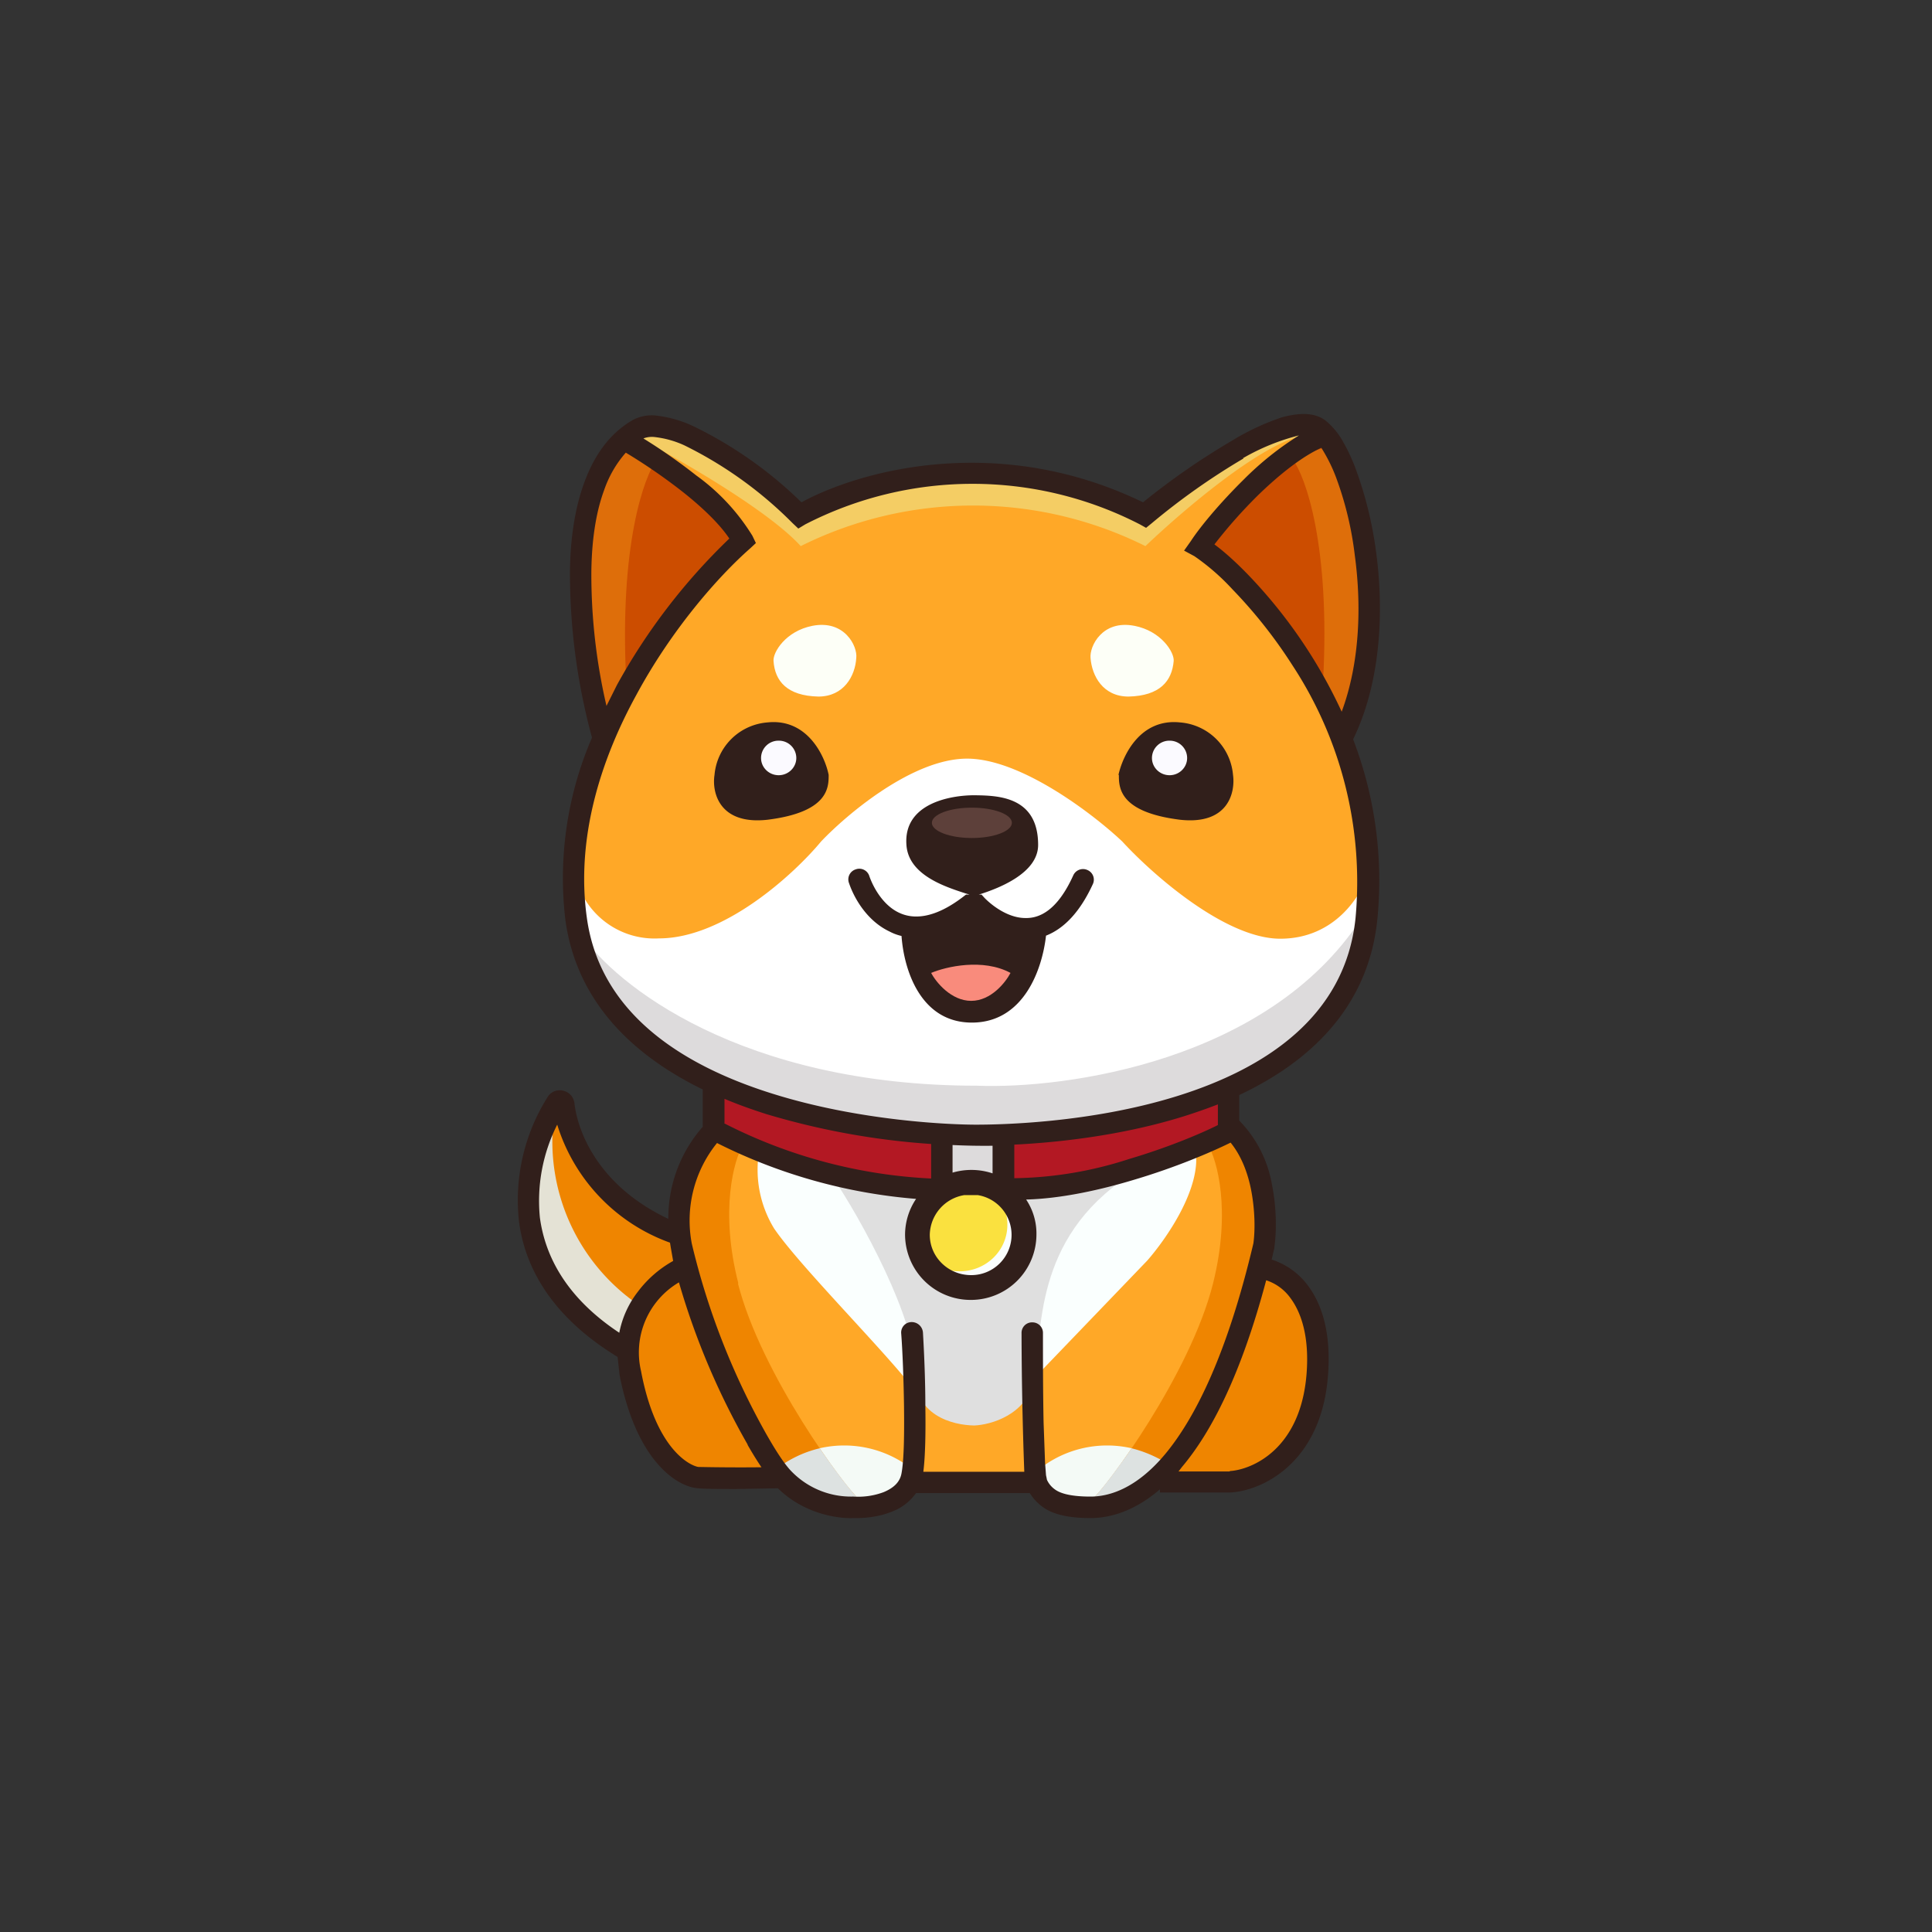 <svg xmlns="http://www.w3.org/2000/svg" width="24" height="24" fill="none" viewBox="0 0 24 24"><rect x="0" y="0" width="24" height="24" fill="#333333" stroke="none"/><path fill="#FFA827" d="M9.27 6.746c0-.082-.797-.823-1.196-1.183.408-.159 1.449.458 1.92.788.785-.415 3.172-.171 4.265 0l1.234-.874.78-.133-.416.412-.968.985c.685.592 2.074 2.216 2.147 3.986a2.68 2.68 0 0 1-1.8 2.773l.257 1.577c-.343.9-1.059 2.769-1.209 3.064-.15.3-1.77.335-2.558.318-.472-.03-1.492-.172-1.813-.502s-.806-2.139-1.007-3V13.5l-.562-.266c-3.128-3.038.935-6.39.926-6.488"/><path fill="#FAFFFE" d="M9.622 15.27a1.4 1.4 0 0 1-.189-.986c.677.403 1.757.459 2.211.433-.06.069-.193.291-.235.621-.03.253.051.493.42.528.411.043.617-.352.617-.527a1.4 1.4 0 0 0-.12-.55l.835-.072 1.69-.433c.08.476-.37 1.114-.6 1.376l-1.45 1.509c-.38.184-1.19.475-1.392.17-.249-.385-1.445-1.572-1.787-2.07"/><path fill="#DFDFDF" d="M11.357 17.001c.03-.587-.655-1.855-1.028-2.4l2.177.18 1.517-.175c-1.196.788-1.072 1.95-1.174 2.52-.086.454-.549.574-.746.582-.257-.004-.771-.115-.742-.707z"/><path fill="#DDDBDC" d="m11.747 14.1.772-.051-.065.647-.707-.035z"/><path fill="#B31823" d="m8.919 13.539 2.742.54v.655c-.77-.094-2.412-.355-2.785-.655zm6.377 0-2.743.54v.655c.771-.094 2.413-.355 2.786-.655z"/><path fill="#F4FAF6" d="M9.634 18.257a1.36 1.36 0 0 1 1.706 0c-.197.386-.814.917-1.706 0"/><path fill="#EF8500" d="M9.172 15.943c-.232-.909-.056-1.53.06-1.727l-.356-.155c-.287.116-.412.883-.437 1.252-.823-.202-1.342-1.102-1.5-1.526-.93 1.809.394 2.691.703 2.871.244.142.188.326.128.4l.317.78.437.47.643.052.463-.047.643.428.407-.107c-.171-.137-1.226-1.56-1.513-2.691z"/><path fill="#DDE2E1" d="M10.183 17.991a1.4 1.4 0 0 0-.549.266c.073.077.142.141.215.197l.291.193c.064.034.129.06.184.077l.356-.09c-.064-.056-.261-.3-.497-.643"/><path fill="#F4FAF6" d="M14.606 18.257a1.36 1.36 0 0 0-1.706 0c.197.386.814.917 1.706 0"/><path fill="#EF8500" d="M15.069 15.943c.227-.909.051-1.53-.065-1.727l.36-.155c.328.471.47 1.047.399 1.616.501.454.519.797.647 1.32l-.257.84-.441.471-.643.052-.463-.047-.643.428-.403-.107c.172-.137 1.226-1.56 1.509-2.691"/><path fill="#DDE2E1" d="M14.057 17.991c.24.06.433.172.549.266a2 2 0 0 1-.214.197l-.292.193a1 1 0 0 1-.184.077l-.356-.09c.064-.056.261-.3.497-.643"/><path fill="#E4E2D5" d="M7.95 16.221a2.46 2.46 0 0 1-1.071-2.335c-.917 1.225.214 2.4.891 2.828z"/><path fill="#FDFFF7" d="M10.093 7.774c-.334.065-.493.33-.484.437.017.249.167.433.557.442.317 0 .458-.257.471-.48.017-.146-.146-.476-.544-.399m3.999 0c.334.065.497.33.488.437-.021.249-.171.433-.561.442-.318 0-.455-.257-.472-.48-.013-.146.146-.476.544-.399"/><path fill="#fff" d="M8.186 11.657a1.01 1.01 0 0 1-1.063-.934c-.201 1.131.493 3.398 4.886 3.377 4.401-.021 5.155-2.177 4.984-3.253-.077.27-.407.814-1.089.814-.685 0-1.594-.805-1.963-1.208-.364-.343-1.26-1.029-1.928-1.029-.673 0-1.487.686-1.813 1.029-.334.403-1.204 1.204-2.014 1.204"/><path fill="#DDDBDC" d="M12.137 13.487c-2.927 0-4.5-1.256-4.92-1.886.137 1.95 3.484 2.486 5.143 2.512 3.87-.184 4.642-1.869 4.543-2.692-1.153 1.758-3.656 2.109-4.766 2.066"/><path fill="#F4CD64" d="M9.947 6.784c-.407-.45-1.56-1.11-2.087-1.38l.274-.128 1.183.647.63.463.69-.283 1.714-.232.832.18 1.003.335.163-.137 1.517-.9.381.055c-.514.043-1.56.943-2.018 1.38a4.8 4.8 0 0 0-4.282 0"/><path fill="#CC4D00" d="m9.129 6.519-1.106-.9-.214-.129-.343.373-.244 1.47.201 1.44.193.043.703-1.145.934-.925z"/><path fill="#DE6E0A" d="M7.779 8.456c-.086-1.672.218-2.537.385-2.756l-.128-.056-.36-.111-.364.578-.043 2.032.227.827z"/><path fill="#FAFFFE" d="M12.039 15.874a.57.57 0 0 0 .574-.566.57.57 0 0 0-.574-.565.57.57 0 0 0-.575.566.57.57 0 0 0 .575.565"/><path fill="#FAE13F" d="M11.919 15.793c.33 0 .595-.257.595-.579a.54.54 0 0 0-.124-.351.574.574 0 0 0-.926.446c0 .167.069.317.185.42a.6.6 0 0 0 .27.064"/><path fill="#CC4D00" d="m15.086 6.519 1.11-.9.214-.129.343.373.244 1.47-.201 1.44-.193.043L15.9 7.67l-.939-.925.13-.227z"/><path fill="#DE6E0A" d="M16.436 8.456c.09-1.672-.215-2.537-.382-2.756l.129-.056.36-.111.364.578.043 2.032-.227.827z"/><path fill="#311F1B" fill-rule="evenodd" d="M15.446 5.696a8.5 8.5 0 0 0-1.14.805l-.069.056-.077-.043a4.54 4.54 0 0 0-4.157 0l-.086.052-.073-.069a5 5 0 0 0-1.341-.964 1.2 1.2 0 0 0-.364-.103.3.3 0 0 0-.137.013l-.009.004c.189.116.429.279.656.459.28.201.517.456.698.75l.043.09-.073.068c-.394.347-.973 1.003-1.414 1.822-.446.814-.75 1.783-.613 2.764.163 1.191 1.192 1.838 2.306 2.186 1.105.347 2.241.385 2.528.385.283 0 1.415-.017 2.499-.355 1.088-.339 2.091-.986 2.216-2.212a4.9 4.9 0 0 0-.785-3.141 6 6 0 0 0-.745-.943 2.8 2.8 0 0 0-.472-.411l-.128-.069.085-.12c.12-.184.369-.48.656-.763q.312-.314.686-.548a2.7 2.7 0 0 0-.694.282zm.968-.133c-.244.111-.523.334-.78.583q-.295.29-.548.617c.111.081.257.21.415.373a6.2 6.2 0 0 1 1.166 1.705c.223-.6.249-1.307.163-1.941a4.2 4.2 0 0 0-.231-.964 2 2 0 0 0-.185-.373m.395 3.621c.342-.703.385-1.577.287-2.314a4.8 4.8 0 0 0-.249-1.029 2.3 2.3 0 0 0-.171-.368.9.9 0 0 0-.21-.249c-.146-.111-.347-.09-.532-.043a3 3 0 0 0-.621.288 9 9 0 0 0-1.114.771c-1.792-.87-3.51-.399-4.243 0a5.1 5.1 0 0 0-1.346-.947 1.5 1.5 0 0 0-.446-.129.5.5 0 0 0-.3.052c-.3.171-.488.454-.608.784s-.172.711-.176 1.101a7.8 7.8 0 0 0 .274 2.062 4.4 4.4 0 0 0-.33 2.271c.146 1.037.866 1.689 1.706 2.1v.463c-.278.316-.43.723-.428 1.144-.853-.402-1.123-1.062-1.166-1.435a.18.18 0 0 0-.133-.155.175.175 0 0 0-.201.078 2.4 2.4 0 0 0-.356 1.534c.073.591.416 1.2 1.226 1.693l.025.227c.202 1.028.673 1.358.939 1.401.086.013.3.013.514.013l.514-.009c.322.318.742.378.935.37.124.003.308-.01.475-.078a.64.64 0 0 0 .305-.232h1.414a.6.6 0 0 0 .171.18c.12.082.3.13.583.13.244 0 .549-.087.862-.357v.039h.878c.386-.021 1.123-.36 1.209-1.444.043-.532-.073-.896-.253-1.132a.9.9 0 0 0-.446-.317l.034-.146v-.012c.026-.18.03-.472-.03-.772a1.5 1.5 0 0 0-.407-.797v-.317c.857-.403 1.599-1.072 1.715-2.173a4.9 4.9 0 0 0-.3-2.246M9 13.95v-.3c.172.073.343.133.514.188a9.3 9.3 0 0 0 2.053.373v.429a6.3 6.3 0 0 1-2.571-.686zm2.979.896a.51.51 0 0 0-.429.492c0 .28.231.502.514.502a.5.5 0 0 0 .502-.502.5.5 0 0 0-.42-.492h-.172zm.771.055c.437-.012.926-.12 1.359-.252.488-.146.925-.33 1.178-.455.129.159.21.364.253.579.052.261.052.518.03.673-.326 1.38-.724 2.168-1.093 2.614-.364.437-.703.531-.93.531-.257 0-.377-.043-.437-.085a.3.3 0 0 1-.103-.12l-.004-.013v-.005l-.009-.042-.012-.159-.018-.493c-.008-.386-.008-.823-.008-1.114a.13.13 0 0 0-.129-.133.13.13 0 0 0-.137.129q.002.863.034 1.727H11.47c.025-.197.03-.506.025-.815 0-.342-.017-.698-.03-.917a.14.14 0 0 0-.193-.117.13.13 0 0 0-.077.13c.017.219.03.566.035.904.004.343 0 .66-.03.828-.018.115-.099.188-.223.24a.9.9 0 0 1-.373.055h-.017a1.03 1.03 0 0 1-.75-.308c-.086-.086-.193-.249-.317-.467a9.1 9.1 0 0 1-.926-2.366 1.53 1.53 0 0 1 .313-1.251 6.7 6.7 0 0 0 2.473.694.8.8 0 0 0-.137.445.814.814 0 0 0 .818.81.814.814 0 0 0 .814-.81.76.76 0 0 0-.128-.437zm-.42-.325v-.343q-.248.003-.497-.009v.343a.83.83 0 0 1 .497.009m2.799-.857a7 7 0 0 1-.429.15c-.784.244-1.59.325-2.1.35v.417a4.8 4.8 0 0 0 1.431-.24c.45-.133.858-.3 1.098-.42zm-7.595-4.95.129-.258A7.6 7.6 0 0 1 9.06 6.69c-.12-.18-.334-.386-.578-.579a7 7 0 0 0-.708-.488c-.12.136-.211.295-.27.467-.107.291-.154.643-.158 1.016a7.2 7.2 0 0 0 .188 1.663m1.753 9.18q.089.155.172.278-.393.004-.785-.004c-.102-.017-.527-.214-.711-1.192a1.01 1.01 0 0 1 .471-1.101c.203.703.49 1.38.853 2.014zm-.955-2.456.03.171a1.4 1.4 0 0 0-.438.382 1.2 1.2 0 0 0-.231.51c-.66-.437-.921-.952-.986-1.428a2.1 2.1 0 0 1 .215-1.157 2.27 2.27 0 0 0 1.401 1.466zm6.942 2.786h-.634l.043-.056c.369-.437.737-1.157 1.046-2.319a.6.6 0 0 1 .3.219c.128.171.24.467.201.951-.077.939-.686 1.183-.951 1.2zm-4.98-8.653c-.047-.236-.265-.703-.758-.652a.716.716 0 0 0-.66.652c-.034.214.056.625.66.557.758-.095.758-.403.758-.557m3.6 0c.052-.236.266-.703.763-.652a.716.716 0 0 1 .66.652c.03.214-.056.625-.66.557-.758-.095-.758-.403-.758-.557zm-.9 1.997c.219-.086.42-.287.583-.643a.13.13 0 0 0 .002-.1.13.13 0 0 0-.07-.072.133.133 0 0 0-.176.065c-.197.437-.42.536-.596.531-.193 0-.386-.128-.505-.248l-.039-.043h-.034c.235-.073.737-.262.737-.617 0-.605-.502-.613-.785-.617H12.1c-.279 0-.879.094-.84.617.025.368.463.514.728.6l.056.017H12l-.039.03c-.372.283-.63.274-.797.193-.18-.086-.304-.283-.364-.45a.13.13 0 0 0-.171-.086.13.13 0 0 0-.082.171c.069.202.232.472.502.6a.6.6 0 0 0 .15.056c.03.42.235 1.076.874 1.076.643 0 .874-.66.921-1.08" clip-rule="evenodd"/><path fill="#5D403A" d="M12.073 10.41c.274 0 .497-.085.497-.189s-.223-.188-.497-.188c-.275 0-.497.084-.497.188s.222.189.497.189"/><path fill="#FBFAFF" d="M9.673 9.63c.12 0 .219-.096.219-.214a.216.216 0 0 0-.219-.215.216.216 0 0 0-.219.215c0 .118.098.214.219.214M14.529 9.63c.12 0 .218-.096.218-.214a.216.216 0 0 0-.218-.215.216.216 0 0 0-.219.215c0 .118.098.214.219.214"/><path fill="#F98B7C" d="M12.553 12.086c-.343-.185-.802-.078-.986 0 .06.115.249.347.497.347.249 0 .429-.232.489-.347"/></svg>